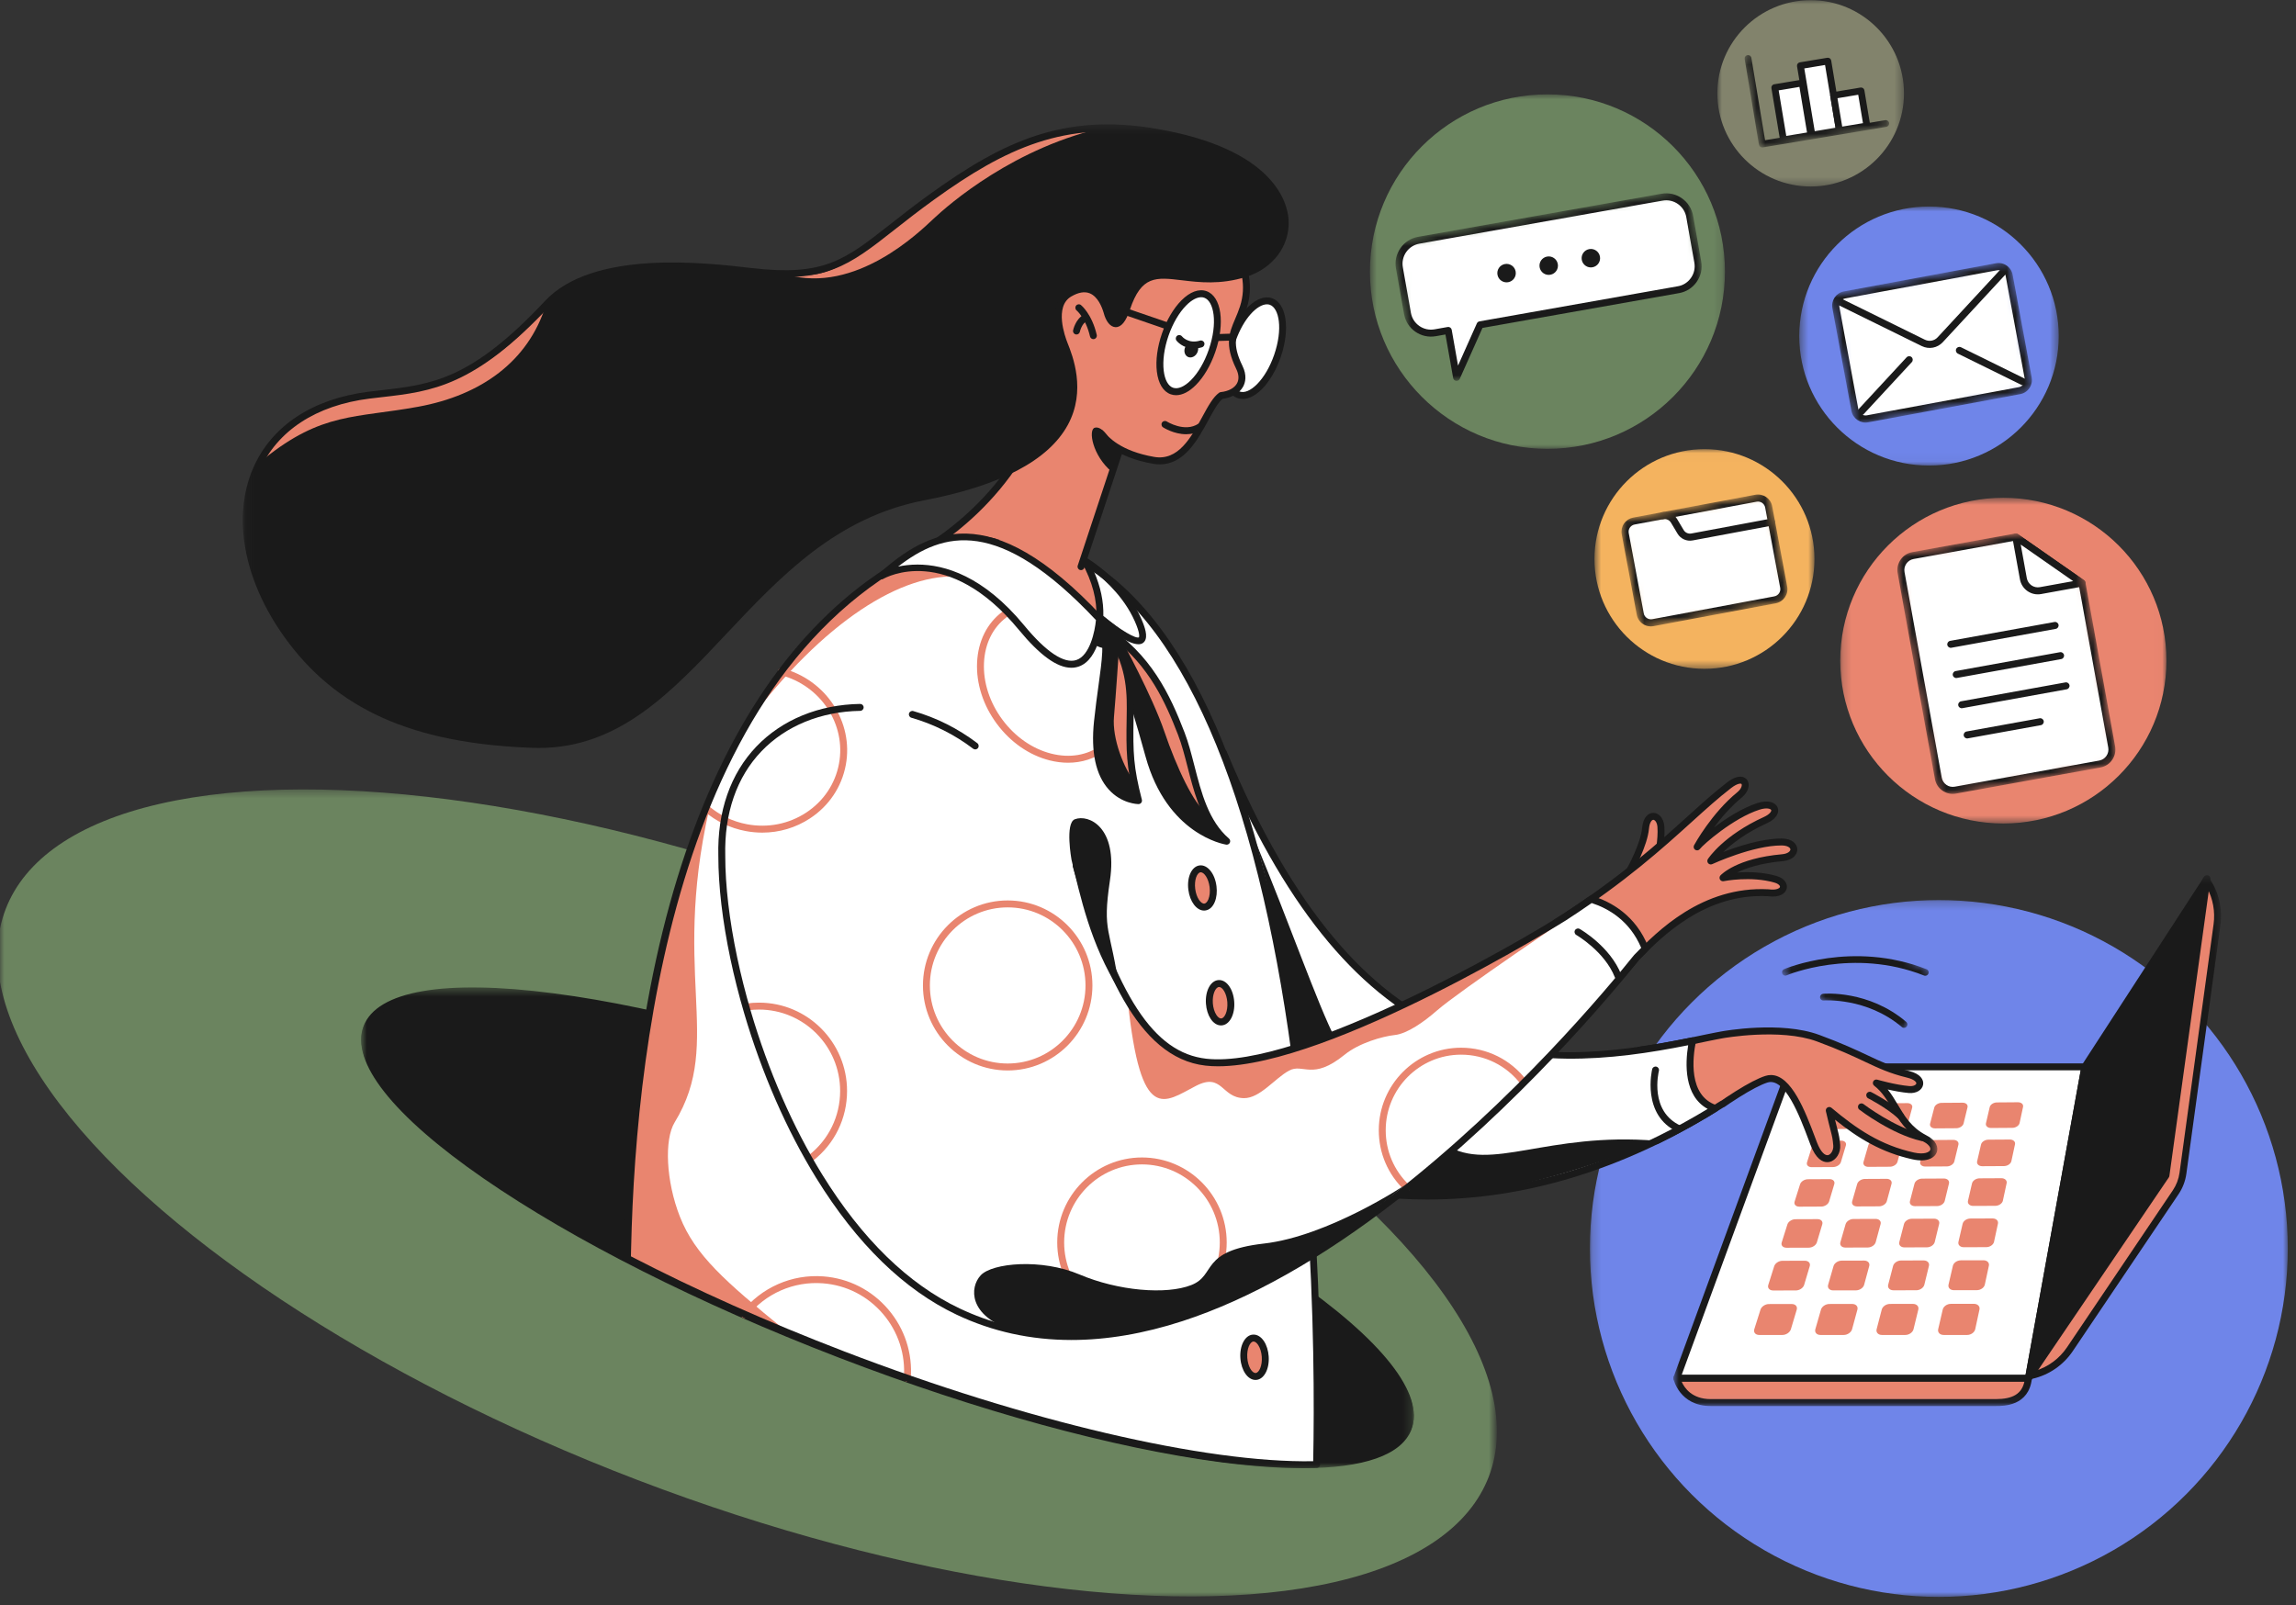 <svg width="266" height="186" viewBox="0 0 266 186" fill="none" xmlns="http://www.w3.org/2000/svg">
<rect x="0" y="0" width="266" height="186" fill="#333333" stroke="none"/>
<mask id="mask0" mask-type="alpha" maskUnits="userSpaceOnUse" x="184" y="104" width="82" height="82">
<rect x="184.198" y="104.227" width="80.85" height="80.85" fill="white"/>
</mask>
<g mask="url(#mask0)">
<ellipse cx="224.624" cy="144.675" rx="40.425" ry="40.375" fill="#6F85E9"/>
</g>
<mask id="mask1" mask-type="alpha" maskUnits="userSpaceOnUse" x="0" y="91" width="174" height="95">
<rect y="91.396" width="173.125" height="93.681" fill="white"/>
</mask>
<g mask="url(#mask1)">
<ellipse cx="86.566" cy="138.239" rx="35.607" ry="91.991" transform="rotate(-69.066 86.566 138.239)" fill="#6B845F"/>
</g>
<mask id="mask2" mask-type="alpha" maskUnits="userSpaceOnUse" x="193" y="101" width="65" height="62">
<rect x="193.865" y="101.415" width="63.45" height="61.517" fill="white"/>
</mask>
<g mask="url(#mask2)">
<path d="M252.067 138.149L239.812 156.336C238.776 157.874 237.199 158.96 235.397 159.378L235.145 159.436L255.593 101.947C256.65 103.464 257.099 105.325 256.847 107.159L252.9 135.963C252.794 136.746 252.508 137.494 252.067 138.149Z" fill="#E9856F"/>
<path fill-rule="evenodd" clip-rule="evenodd" d="M234.846 159.703C234.922 159.79 235.032 159.838 235.144 159.838C235.175 159.838 235.205 159.835 235.234 159.828L235.487 159.769C237.394 159.327 239.047 158.188 240.143 156.561L252.398 138.374C252.872 137.672 253.182 136.857 253.297 136.018L257.243 107.214C257.51 105.274 257.04 103.321 255.921 101.717C255.835 101.594 255.691 101.529 255.54 101.549C255.392 101.569 255.267 101.671 255.217 101.812L234.768 159.301C234.719 159.439 234.748 159.594 234.846 159.703ZM235.774 158.861L255.69 102.868C256.383 104.158 256.652 105.635 256.452 107.105L252.505 135.908C252.406 136.627 252.141 137.324 251.736 137.924L239.481 156.111C238.589 157.435 237.285 158.399 235.774 158.861Z" fill="#1A1A1A"/>
<path d="M198.191 162.53H231.201C233.081 162.53 234.752 162.006 235.005 159.699C232.768 159.699 194.265 159.699 194.265 159.699C194.265 159.699 194.848 162.53 198.191 162.53Z" fill="#E9856F"/>
<path fill-rule="evenodd" clip-rule="evenodd" d="M198.191 162.931H231.201C232.154 162.931 235.054 162.931 235.403 159.743C235.415 159.629 235.379 159.516 235.303 159.431C235.227 159.345 235.119 159.297 235.005 159.297H194.265C194.145 159.297 194.03 159.351 193.955 159.445C193.879 159.539 193.849 159.662 193.873 159.78C193.88 159.812 194.565 162.931 198.191 162.931ZM198.191 162.128C196.017 162.128 195.143 160.831 194.822 160.1H234.536C234.224 161.516 233.201 162.128 231.201 162.128H198.191Z" fill="#1A1A1A"/>
<path d="M194.265 159.699H235.005L241.534 123.627H207.48L194.265 159.699Z" fill="white"/>
<path fill-rule="evenodd" clip-rule="evenodd" d="M194.265 160.1H235.006C235.199 160.1 235.364 159.961 235.399 159.77L241.928 123.699C241.949 123.582 241.917 123.461 241.841 123.37C241.765 123.278 241.653 123.226 241.534 123.226H207.48C207.313 123.226 207.163 123.33 207.105 123.489L193.89 159.56C193.845 159.683 193.863 159.821 193.937 159.929C194.012 160.036 194.135 160.1 194.265 160.1ZM234.672 159.297H194.838L207.759 124.029H241.055L234.672 159.297Z" fill="#1A1A1A"/>
<path d="M250.936 136.21L235.005 159.698L241.534 123.627L255.689 101.816L250.936 136.21Z" fill="#1A1A1A"/>
<path fill-rule="evenodd" clip-rule="evenodd" d="M234.854 160.07C234.903 160.09 234.955 160.1 235.005 160.1C235.135 160.1 235.26 160.037 235.336 159.924L251.267 136.436C251.301 136.384 251.324 136.326 251.332 136.265L256.085 101.871C256.111 101.685 256.004 101.506 255.829 101.44C255.654 101.374 255.456 101.439 255.354 101.597L241.199 123.408C241.17 123.452 241.15 123.502 241.141 123.555L234.612 159.627C234.578 159.813 234.679 159.998 234.854 160.07ZM235.736 157.908L241.913 123.778L255.046 103.541L250.553 136.062L235.736 157.908Z" fill="#1A1A1A"/>
<path fill-rule="evenodd" clip-rule="evenodd" d="M230.515 128.294L230.08 130.166C230.01 130.47 230.274 130.714 230.67 130.711L233.139 130.694C233.535 130.691 233.91 130.442 233.976 130.138L234.379 128.264C234.443 127.966 234.177 127.727 233.785 127.73L231.348 127.749C230.956 127.753 230.584 127.996 230.515 128.294ZM229.509 132.629L229.058 134.573C228.985 134.888 229.253 135.142 229.656 135.14L232.171 135.126C232.575 135.124 232.959 134.866 233.027 134.55L233.445 132.604C233.512 132.294 233.242 132.046 232.843 132.049L230.361 132.065C229.962 132.067 229.581 132.319 229.509 132.629ZM228.465 137.131L227.996 139.151C227.92 139.479 228.192 139.744 228.603 139.742L231.167 139.731C231.579 139.729 231.971 139.461 232.041 139.133L232.476 137.11C232.545 136.788 232.271 136.53 231.865 136.532L229.335 136.545C228.929 136.548 228.539 136.81 228.465 137.131ZM227.379 141.811L226.892 143.912C226.813 144.253 227.089 144.529 227.508 144.528L230.122 144.52C230.543 144.519 230.943 144.241 231.016 143.899L231.469 141.796C231.541 141.461 231.263 141.192 230.848 141.193L228.269 141.203C227.855 141.205 227.457 141.476 227.379 141.811ZM226.25 146.679L225.743 148.866C225.66 149.221 225.94 149.509 226.368 149.508L229.034 149.504C229.463 149.503 229.873 149.214 229.949 148.859L230.42 146.669C230.495 146.321 230.213 146.04 229.79 146.041L227.16 146.048C226.738 146.049 226.331 146.331 226.25 146.679ZM228.689 151.088L226.006 151.091C225.575 151.092 225.158 151.385 225.074 151.747L224.546 154.025C224.46 154.395 224.744 154.696 225.181 154.696H227.902C228.339 154.696 228.759 154.395 228.838 154.024L229.329 151.744C229.407 151.381 229.12 151.088 228.689 151.088ZM217.415 154.027L218.007 151.753C218.101 151.392 218.524 151.099 218.953 151.099L221.625 151.096C222.055 151.096 222.332 151.388 222.244 151.75L221.69 154.026C221.601 154.396 221.174 154.696 220.739 154.696H218.029C217.594 154.696 217.319 154.396 217.415 154.027ZM210.967 151.759L210.314 154.028C210.208 154.396 210.472 154.696 210.906 154.696H213.604C214.038 154.696 214.471 154.396 214.571 154.027L215.187 151.756C215.285 151.394 215.017 151.103 214.589 151.103L211.928 151.106C211.501 151.107 211.071 151.398 210.967 151.759ZM203.242 154.029L203.957 151.765C204.07 151.405 204.507 151.114 204.933 151.113L207.583 151.11C208.009 151.11 208.267 151.401 208.159 151.761L207.482 154.028C207.371 154.397 206.931 154.696 206.499 154.696H203.812C203.381 154.696 203.126 154.397 203.242 154.029ZM218.754 148.878L219.322 146.695C219.412 146.348 219.826 146.066 220.246 146.066L222.865 146.059C223.286 146.058 223.559 146.338 223.475 146.686L222.944 148.871C222.858 149.226 222.441 149.514 222.014 149.515L219.359 149.519C218.932 149.519 218.662 149.232 218.754 148.878ZM212.421 146.711L211.794 148.89C211.692 149.243 211.953 149.53 212.378 149.53L215.023 149.526C215.448 149.525 215.871 149.236 215.967 148.883L216.558 146.702C216.652 146.355 216.388 146.076 215.969 146.076L213.36 146.083C212.941 146.084 212.521 146.365 212.421 146.711ZM204.861 148.901L205.548 146.727C205.657 146.381 206.083 146.101 206.5 146.1L209.099 146.093C209.517 146.093 209.772 146.372 209.668 146.718L209.017 148.894C208.912 149.248 208.482 149.535 208.059 149.536L205.425 149.54C205.002 149.54 204.75 149.254 204.861 148.901ZM220.04 143.933L220.585 141.836C220.672 141.503 221.076 141.232 221.489 141.23L224.058 141.22C224.471 141.218 224.74 141.487 224.659 141.821L224.148 143.921C224.065 144.261 223.659 144.539 223.24 144.54L220.636 144.548C220.218 144.549 219.952 144.274 220.04 143.933ZM213.818 141.861L213.215 143.955C213.117 144.294 213.375 144.569 213.791 144.568L216.384 144.561C216.802 144.559 217.214 144.282 217.307 143.942L217.875 141.846C217.965 141.513 217.705 141.245 217.293 141.246L214.735 141.256C214.324 141.258 213.913 141.528 213.818 141.861ZM206.417 143.976L207.076 141.886C207.181 141.554 207.598 141.284 208.007 141.282L210.556 141.272C210.966 141.27 211.217 141.538 211.118 141.871L210.492 143.963C210.391 144.302 209.971 144.579 209.556 144.58L206.973 144.588C206.558 144.589 206.309 144.315 206.417 143.976ZM221.275 139.182L221.8 137.165C221.883 136.844 222.278 136.583 222.683 136.58L225.203 136.567C225.609 136.565 225.874 136.823 225.796 137.144L225.305 139.163C225.225 139.491 224.828 139.759 224.417 139.76L221.863 139.771C221.453 139.773 221.19 139.509 221.275 139.182ZM215.16 137.199L214.581 139.212C214.487 139.539 214.741 139.802 215.149 139.801L217.693 139.79C218.102 139.788 218.506 139.521 218.594 139.194L219.141 137.179C219.228 136.858 218.971 136.601 218.567 136.603L216.057 136.616C215.654 136.617 215.253 136.878 215.16 137.199ZM207.912 139.241L208.546 137.232C208.647 136.912 209.054 136.652 209.455 136.65L211.956 136.637C212.359 136.634 212.607 136.892 212.511 137.212L211.91 139.223C211.812 139.55 211.403 139.817 210.995 139.818L208.461 139.829C208.055 139.831 207.809 139.567 207.912 139.241ZM222.464 134.611L222.968 132.671C223.049 132.362 223.435 132.11 223.832 132.107L226.305 132.091C226.703 132.089 226.965 132.337 226.889 132.646L226.417 134.588C226.341 134.904 225.952 135.161 225.549 135.164L223.044 135.178C222.641 135.18 222.382 134.926 222.464 134.611ZM216.452 132.712L215.894 134.649C215.804 134.964 216.055 135.217 216.456 135.215L218.952 135.201C219.353 135.199 219.748 134.941 219.833 134.627L220.359 132.687C220.443 132.378 220.189 132.131 219.793 132.133L217.329 132.149C216.933 132.152 216.541 132.404 216.452 132.712ZM209.35 134.688L209.96 132.754C210.058 132.446 210.456 132.195 210.85 132.192L213.305 132.176C213.7 132.174 213.945 132.421 213.853 132.729L213.274 134.665C213.18 134.979 212.779 135.236 212.379 135.238L209.893 135.252C209.494 135.254 209.251 135.001 209.35 134.688ZM223.607 130.212L224.093 128.343C224.171 128.046 224.549 127.803 224.94 127.799L227.368 127.781C227.758 127.778 228.016 128.016 227.944 128.314L227.489 130.185C227.415 130.488 227.034 130.737 226.639 130.739L224.179 130.756C223.785 130.759 223.529 130.515 223.607 130.212ZM217.696 128.392L217.159 130.258C217.072 130.56 217.32 130.804 217.713 130.801L220.163 130.784C220.557 130.782 220.943 130.534 221.025 130.23L221.532 128.363C221.613 128.066 221.363 127.828 220.973 127.83L218.554 127.849C218.165 127.852 217.781 128.095 217.696 128.392ZM210.734 130.303L211.322 128.441C211.416 128.144 211.805 127.902 212.192 127.899L214.602 127.881C214.99 127.877 215.232 128.115 215.143 128.412L214.586 130.276C214.495 130.579 214.103 130.827 213.711 130.829L211.27 130.846C210.879 130.849 210.638 130.606 210.734 130.303Z" fill="#E9856F"/>
</g>
<mask id="mask3" mask-type="alpha" maskUnits="userSpaceOnUse" x="41" y="114" width="123" height="57">
<rect x="41.831" y="114.421" width="121.979" height="55.717" fill="white"/>
</mask>
<g mask="url(#mask3)">
<ellipse cx="102.823" cy="142.281" rx="15.573" ry="65.003" transform="rotate(-69.066 102.823 142.281)" fill="#1A1A1A"/>
<path fill-rule="evenodd" clip-rule="evenodd" d="M141.494 169.451C145.009 169.908 148.15 170.135 150.889 170.135C158.005 170.135 162.398 168.607 163.523 165.645C165.082 161.544 160.152 155.283 149.64 148.016C139.271 140.848 124.671 133.478 108.528 127.264C92.385 121.05 76.624 116.732 64.148 115.107C51.5 113.459 43.677 114.811 42.118 118.912C40.559 123.014 45.49 129.275 56.001 136.542C66.37 143.71 80.971 151.08 97.114 157.294C113.257 163.508 129.018 167.825 141.494 169.451ZM42.867 119.201C43.859 116.592 48.055 115.232 54.745 115.232C57.452 115.232 60.569 115.455 64.045 115.908C76.46 117.525 92.156 121.826 108.241 128.018C124.326 134.21 138.868 141.549 149.186 148.682C159.214 155.615 164.167 161.693 162.774 165.357C161.381 169.022 153.662 170.222 141.597 168.65C129.181 167.033 113.486 162.732 97.4 156.54C81.315 150.348 66.774 143.009 56.455 135.876C46.427 128.943 41.474 122.866 42.867 119.201Z" fill="#1A1A1A"/>
</g>
<mask id="mask4" mask-type="alpha" maskUnits="userSpaceOnUse" x="28" y="14" width="197" height="157">
<rect x="28.122" y="14.413" width="196.326" height="155.725" fill="white"/>
</mask>
<g mask="url(#mask4)">
<path d="M188.877 100.76C188.877 100.76 190.463 97.932 190.644 95.981C190.825 94.03 192.308 94.303 192.421 95.793C192.534 97.284 192.104 99.304 192.104 99.304" fill="#E9856F"/>
<path d="M188.876 101.163C188.81 101.163 188.742 101.146 188.68 101.111C188.487 101.002 188.419 100.757 188.527 100.563C188.543 100.536 190.073 97.785 190.244 95.944C190.364 94.653 190.991 94.194 191.542 94.194C191.545 94.194 191.547 94.194 191.55 94.194C192.123 94.199 192.743 94.739 192.82 95.763C192.937 97.294 192.514 99.304 192.495 99.389C192.45 99.606 192.236 99.742 192.02 99.698C191.803 99.652 191.665 99.438 191.711 99.221C191.715 99.201 192.128 97.238 192.02 95.825C191.978 95.264 191.71 95.001 191.543 94.999C191.543 94.999 191.542 94.999 191.542 94.999C191.379 94.999 191.112 95.27 191.042 96.019C190.855 98.032 189.292 100.84 189.225 100.958C189.152 101.089 189.016 101.163 188.876 101.163Z" fill="#1A1A1A"/>
<path d="M206.396 97.569C202.944 97.565 198.201 99.769 198.201 99.769C198.201 99.769 199.893 97.147 204.533 95.031C206.371 94.194 205.698 92.805 203.711 93.444C200.616 94.439 197.033 97.575 196.617 98.141C196.617 98.141 198.587 94.512 201.545 92.098C202.754 91.112 202.218 89.537 200.318 90.997C195.797 94.469 191.469 99.662 181.188 106.323C180.946 106.48 180.627 106.681 180.245 106.916L187.282 113.693C188.764 111.985 189.582 110.967 189.598 110.955C192.079 108.428 197.191 103.052 204.873 103.453C206.866 103.735 207.175 102.316 205.691 101.889C202.815 101.061 199.615 101.717 199.615 101.717C199.615 101.717 201.301 99.851 206.501 99.389C208.286 99.23 208.278 97.57 206.396 97.569Z" fill="#E9856F"/>
<path fill-rule="evenodd" clip-rule="evenodd" d="M187.005 113.984C187.08 114.056 187.179 114.096 187.282 114.096C187.288 114.096 187.294 114.095 187.3 114.095C187.41 114.091 187.512 114.041 187.585 113.957C188.738 112.627 189.493 111.712 189.778 111.367C189.835 111.297 189.873 111.251 189.889 111.232L190.03 111.089C192.455 108.617 197.497 103.476 204.817 103.851C206.243 104.053 206.885 103.489 207.001 102.943C207.11 102.429 206.781 101.785 205.802 101.503C204.178 101.035 202.475 101.021 201.256 101.107C202.284 100.6 203.968 100.018 206.537 99.79C207.733 99.684 208.25 98.993 208.224 98.395C208.197 97.785 207.622 97.168 206.397 97.167H206.388C204.119 97.167 201.362 98.069 199.65 98.729C200.606 97.807 202.226 96.526 204.699 95.398C205.923 94.841 206.138 94.073 205.951 93.585C205.732 93.017 204.917 92.634 203.589 93.062C201.878 93.611 199.996 94.811 198.564 95.895C199.391 94.778 200.501 93.469 201.798 92.411C202.554 91.794 202.813 90.889 202.389 90.349C202.222 90.138 201.563 89.534 200.075 90.678C198.588 91.82 197.145 93.125 195.475 94.636L195.474 94.636C192.087 97.701 187.872 101.515 180.97 105.986C180.73 106.141 180.415 106.34 180.035 106.574C179.929 106.639 179.86 106.75 179.847 106.874C179.834 106.997 179.878 107.121 179.968 107.207L187.005 113.984ZM187.255 113.111L180.896 106.985C181.09 106.863 181.261 106.754 181.405 106.661C188.36 102.155 192.602 98.317 196.011 95.233C197.668 93.733 199.1 92.439 200.561 91.316C201.307 90.743 201.7 90.772 201.759 90.847C201.85 90.962 201.767 91.398 201.292 91.786C198.307 94.221 196.346 97.797 196.264 97.948C196.163 98.134 196.223 98.366 196.401 98.48C196.579 98.594 196.813 98.55 196.939 98.38C197.306 97.882 200.808 94.799 203.833 93.827C204.683 93.554 205.144 93.723 205.202 93.874C205.249 93.996 205.052 94.353 204.367 94.665C199.674 96.805 197.936 99.439 197.864 99.55C197.767 99.701 197.781 99.897 197.898 100.032C198.015 100.168 198.208 100.209 198.369 100.134L198.37 100.133C198.46 100.092 203.079 97.971 206.387 97.971H206.395C207.05 97.972 207.413 98.208 207.423 98.43C207.431 98.626 207.14 98.928 206.466 98.989C201.171 99.459 199.391 101.367 199.318 101.447C199.201 101.576 199.181 101.766 199.266 101.917C199.352 102.068 199.526 102.147 199.695 102.112L199.697 102.111C199.795 102.092 202.861 101.492 205.581 102.276C206.058 102.413 206.242 102.655 206.216 102.776C206.186 102.916 205.821 103.181 204.893 103.051C197.185 102.648 191.964 107.969 189.458 110.525L189.327 110.658C189.303 110.681 189.271 110.72 189.171 110.84L189.16 110.854C188.901 111.168 188.248 111.961 187.255 113.111Z" fill="#1A1A1A"/>
<path d="M222.958 131.9C219.794 130.252 219.648 127.241 217.377 125.496C217.377 125.496 219.481 126.111 221.168 126.257C222.556 126.377 223.128 124.994 221.052 124.489C217.395 123.6 216.373 122.417 210.629 120.302C206.224 118.678 199.496 119.919 199.496 119.919C199.496 119.919 198.381 120.125 197.757 120.26C195.139 120.825 192.568 121.319 190.041 121.677L191.917 132.194C194.433 130.973 196.977 129.557 199.545 127.928L199.545 127.953C199.545 127.953 199.807 127.768 200.218 127.493C200.546 127.28 200.874 127.074 201.204 126.855C201.215 126.847 201.226 126.839 201.237 126.831C202.306 126.159 203.661 125.377 204.632 125.065C207.184 124.246 208.975 129.504 210.121 132.509C211.268 135.513 212.908 134.038 212.792 132.717C212.677 131.396 212.635 131.724 211.927 128.681C214.79 131.091 217.627 133.055 221.647 133.95C224.154 134.507 224.874 132.836 222.958 131.9Z" fill="#E9856F"/>
<path fill-rule="evenodd" clip-rule="evenodd" d="M209.747 132.651C210.385 134.325 211.161 134.671 211.692 134.671C211.796 134.671 211.891 134.657 211.973 134.638C212.723 134.464 213.27 133.586 213.191 132.681C213.115 131.807 213.065 131.611 212.858 130.802L212.856 130.794L212.847 130.762C212.781 130.502 212.698 130.179 212.593 129.749C215.314 131.934 217.979 133.544 221.559 134.341C223.297 134.728 224.169 134.135 224.387 133.509C224.573 132.974 224.357 132.138 223.138 131.54C221.436 130.652 220.643 129.318 219.877 128.028L219.874 128.022C219.518 127.423 219.155 126.813 218.702 126.249C219.427 126.414 220.322 126.587 221.133 126.657C221.999 126.734 222.698 126.321 222.802 125.681C222.891 125.132 222.503 124.427 221.146 124.097C219.198 123.624 218.031 123.074 216.416 122.313L216.406 122.308C215.067 121.678 213.401 120.893 210.767 119.923C206.309 118.281 199.702 119.472 199.423 119.523C199.377 119.532 198.295 119.731 197.672 119.866C194.7 120.507 192.257 120.956 189.984 121.278C189.876 121.293 189.779 121.352 189.715 121.44C189.651 121.529 189.626 121.639 189.645 121.747L191.522 132.265C191.543 132.389 191.622 132.495 191.734 132.552C191.846 132.609 191.978 132.611 192.091 132.556C194.614 131.331 197.153 129.914 199.64 128.343C199.688 128.331 199.733 128.31 199.775 128.281C199.775 128.281 199.777 128.28 199.779 128.278C199.816 128.253 200.065 128.078 200.434 127.83L200.762 127.619C200.983 127.478 201.204 127.337 201.45 127.171C202.858 126.285 204.001 125.689 204.753 125.447C206.782 124.796 208.496 129.339 209.521 132.055L209.522 132.058L209.747 132.651ZM210.271 131.771C209.171 128.856 207.556 124.574 205.169 124.574C204.955 124.574 204.735 124.608 204.509 124.681C203.683 124.947 202.51 125.555 201.024 126.49C201.022 126.492 200.985 126.517 200.981 126.519C200.764 126.664 200.548 126.803 200.331 126.942L199.995 127.158C199.743 127.327 199.546 127.462 199.43 127.543C199.396 127.553 199.362 127.568 199.331 127.588C196.988 129.074 194.597 130.422 192.218 131.599L190.509 122.015C192.685 121.695 195.028 121.26 197.841 120.653C198.461 120.519 199.567 120.315 199.568 120.315C199.635 120.303 206.237 119.112 210.491 120.679C213.098 121.639 214.748 122.416 216.074 123.041L216.076 123.042C217.672 123.793 218.932 124.387 220.958 124.88C221.773 125.078 222.038 125.397 222.012 125.552C221.987 125.707 221.691 125.899 221.203 125.856C219.581 125.716 217.525 125.12 217.49 125.11L217.489 125.11C217.305 125.056 217.107 125.142 217.02 125.314C216.933 125.487 216.98 125.698 217.134 125.816C218.047 126.518 218.602 127.452 219.189 128.44C220.013 129.828 220.866 131.264 222.773 132.257C222.776 132.259 222.779 132.26 222.782 132.261C223.481 132.603 223.711 133.01 223.63 133.245C223.538 133.508 222.943 133.824 221.733 133.556C217.908 132.705 215.149 130.868 212.184 128.372C212.052 128.261 211.863 128.247 211.717 128.337C211.57 128.428 211.497 128.603 211.536 128.771C211.793 129.875 211.962 130.537 212.08 130.995C212.285 131.796 212.322 131.941 212.393 132.752C212.435 133.238 212.144 133.774 211.793 133.855C211.468 133.931 210.959 133.577 210.495 132.364L210.272 131.773L210.271 131.771Z" fill="#1A1A1A"/>
<path d="M196.083 120.61C175.967 124.726 156.98 123.854 141.733 87.201L114.525 111.404C123.095 125.51 157.804 153.696 198.705 128.443C195.145 127.22 195.687 122.554 196.083 120.61Z" fill="white"/>
<path fill-rule="evenodd" clip-rule="evenodd" d="M151.77 137.361C156.302 138.454 160.832 139 165.354 139C176.661 139 187.904 135.584 198.916 128.786C199.047 128.705 199.121 128.553 199.104 128.399C199.087 128.244 198.982 128.113 198.835 128.063C195.577 126.944 196.1 122.535 196.476 120.691C196.503 120.559 196.462 120.422 196.367 120.326C196.272 120.231 196.136 120.19 196.003 120.216C177.303 124.042 157.739 124.633 142.103 87.046C142.053 86.927 141.949 86.839 141.823 86.81C141.695 86.78 141.564 86.815 141.467 86.9L114.26 111.104C114.114 111.233 114.082 111.448 114.183 111.614C118.29 118.374 131.431 132.455 151.77 137.361ZM151.957 136.578C132.158 131.803 119.281 118.246 115.044 111.481L141.58 87.874C148.575 104.495 156.865 114.861 166.913 119.558C176.447 124.015 186.716 122.897 195.582 121.122C195.238 123.233 195.075 126.99 197.84 128.501C182.82 137.582 167.387 140.3 151.957 136.578Z" fill="#1A1A1A"/>
<path d="M97.644 156.969C119.894 165.509 140.433 170.048 152.533 169.718C153.472 125.146 145.562 55.66 109.82 62.571C72.616 77.606 72.921 138.767 72.689 145.826C80.094 149.671 88.539 153.474 97.644 156.969Z" fill="white"/>
<path d="M82.612 91.856C77.392 112.653 83.994 120.51 78.16 130.062C76.941 132.059 77.156 136.892 78.774 141C80.514 145.416 83.994 148.497 90.953 154.146C79.9 149.319 72.688 145.827 72.688 145.827C72.688 145.827 72.633 113.578 82.612 91.856Z" fill="#E9856F"/>
<path d="M111.32 66.846C104.565 66.23 95.354 72.084 86.655 83.69C87.668 81.656 88.991 79.611 90.462 77.671C95.083 71.575 101.16 66.517 103.644 66.127C106.919 65.614 111.32 66.846 111.32 66.846Z" fill="#E9856F"/>
<path d="M88.317 96.484C87.676 96.484 87.03 96.424 86.385 96.302C84.603 95.966 82.945 95.171 81.59 94.001C81.422 93.857 81.403 93.602 81.547 93.434C81.692 93.266 81.945 93.247 82.113 93.392C83.36 94.469 84.889 95.202 86.533 95.512C88.951 95.968 91.391 95.487 93.407 94.159C95.418 92.835 96.765 90.825 97.2 88.501C98.053 83.943 95.08 79.43 90.431 78.225C90.216 78.169 90.088 77.95 90.143 77.735C90.198 77.52 90.417 77.391 90.631 77.446C95.687 78.756 98.919 83.677 97.988 88.649C97.512 91.191 96.042 93.387 93.846 94.832C92.195 95.919 90.282 96.484 88.317 96.484Z" fill="#E9856F"/>
<path d="M107.636 63.457C112.52 60.553 116.613 62.524 127.382 71.708C127.549 68.909 127.13 66.471 125.338 64.773C123.545 63.074 115.865 57.681 107.636 63.457Z" fill="#E9856F"/>
<path d="M105.116 160.12C105.106 160.12 105.095 160.12 105.085 160.119C104.864 160.102 104.699 159.909 104.716 159.687C104.924 156.964 104.064 154.323 102.292 152.25C100.521 150.177 98.051 148.919 95.338 148.71C91.942 148.448 88.66 149.896 86.55 152.582C86.413 152.756 86.161 152.786 85.987 152.648C85.813 152.511 85.783 152.258 85.92 152.084C88.196 149.187 91.744 147.627 95.399 147.909C98.326 148.134 100.99 149.49 102.901 151.726C104.812 153.963 105.74 156.812 105.515 159.749C105.499 159.96 105.324 160.12 105.116 160.12Z" fill="#E9856F"/>
<path d="M145.401 97.401C149.392 106.953 152.617 116.35 154.766 120.51C158.016 126.801 162.288 129.445 167.508 132.68C172.727 135.916 179.175 131.14 191.917 132.194C177.026 138.072 165.819 140.383 151.235 137.148C150.928 129.907 148.011 104.488 145.401 97.401Z" fill="#1A1A1A"/>
<path fill-rule="evenodd" clip-rule="evenodd" d="M97.501 157.345C118.22 165.297 138.629 170.137 151.284 170.137C151.712 170.137 152.133 170.132 152.543 170.121C152.758 170.115 152.929 169.941 152.933 169.727C153.196 157.26 153.038 125.399 145.911 98.866C142.523 86.255 138.028 76.701 132.551 70.47C126.219 63.265 118.547 60.474 109.744 62.176C109.719 62.181 109.694 62.188 109.67 62.197C86.56 71.536 73.295 100.802 72.318 144.602C72.306 145.102 72.297 145.508 72.288 145.813C72.282 145.968 72.367 146.112 72.504 146.183C80.182 150.17 88.592 153.925 97.501 157.345ZM152.139 169.325C139.668 169.55 118.899 164.696 97.787 156.593C88.993 153.218 80.688 149.515 73.096 145.585C73.102 145.365 73.108 145.108 73.114 144.815L73.119 144.62C73.681 119.46 79.209 75.405 109.933 62.959C118.42 61.329 125.827 64.036 131.95 71.002C137.344 77.139 141.781 86.585 145.136 99.076C152.165 125.24 152.39 156.633 152.139 169.325Z" fill="#1A1A1A"/>
<path d="M83.623 99.185C83.613 109.378 87.888 124.256 95.112 136C98.599 141.667 102.772 146.606 107.482 149.935C138.502 171.861 184.497 117.48 189.597 110.956C189.896 110.651 190.235 110.304 190.61 109.932C189.208 106.357 186.436 104.844 184.338 104.201C183.352 104.892 182.307 105.598 181.187 106.324C177.019 109.024 150.902 124.344 139.706 123.084C132.682 122.293 129.026 112.899 125.137 99.249" fill="white"/>
<path fill-rule="evenodd" clip-rule="evenodd" d="M122.484 143.978C122.484 149.41 126.888 153.829 132.301 153.829C137.714 153.829 142.117 149.41 142.117 143.978C142.117 138.546 137.714 134.127 132.301 134.127C126.888 134.127 122.484 138.546 122.484 143.978ZM123.286 143.978C123.286 138.99 127.33 134.931 132.301 134.931C137.272 134.931 141.316 138.99 141.316 143.978C141.316 148.966 137.271 153.024 132.301 153.024C127.33 153.024 123.286 148.966 123.286 143.978Z" fill="#E9856F"/>
<path fill-rule="evenodd" clip-rule="evenodd" d="M121.592 88.11C122.32 88.294 123.041 88.386 123.74 88.386C125.331 88.386 126.815 87.913 128.049 86.993C129.827 85.668 130.867 83.579 130.979 81.111C131.09 78.674 130.279 76.154 128.696 74.015C127.113 71.876 124.942 70.37 122.585 69.772C120.197 69.167 117.905 69.564 116.128 70.889C114.35 72.214 113.31 74.303 113.198 76.771C113.087 79.208 113.898 81.728 115.481 83.867C117.064 86.005 119.235 87.512 121.592 88.11ZM116.606 71.535C117.699 70.72 119.018 70.302 120.44 70.302C121.073 70.302 121.727 70.385 122.389 70.552C124.568 71.105 126.579 72.504 128.052 74.495C129.526 76.485 130.281 78.822 130.179 81.075C130.078 83.296 129.152 85.169 127.572 86.347C125.991 87.525 123.937 87.874 121.788 87.329C119.609 86.777 117.599 85.377 116.125 83.387C114.652 81.397 113.896 79.06 113.999 76.807C114.099 74.586 115.025 72.713 116.606 71.535Z" fill="#E9856F"/>
<path d="M222.669 132.224C222.639 132.224 222.61 132.221 222.58 132.214C219.18 131.442 215.562 128.699 215.41 128.582C215.234 128.448 215.2 128.196 215.334 128.019C215.468 127.842 215.719 127.807 215.895 127.942C215.931 127.97 219.528 130.696 222.756 131.43C222.972 131.479 223.108 131.694 223.059 131.911C223.017 132.097 222.852 132.224 222.669 132.224Z" fill="#1A1A1A"/>
<path d="M216.614 126.915C216.614 126.915 218.737 127.991 220.16 129.284L216.614 126.915Z" fill="#FECE2F"/>
<path d="M220.16 129.686C220.065 129.686 219.968 129.652 219.891 129.582C218.526 128.342 216.454 127.284 216.433 127.274C216.236 127.173 216.157 126.931 216.256 126.733C216.356 126.535 216.598 126.455 216.795 126.555C216.884 126.601 218.983 127.671 220.429 128.986C220.594 129.135 220.606 129.389 220.457 129.554C220.378 129.641 220.27 129.686 220.16 129.686Z" fill="#1A1A1A"/>
<path d="M162.979 138.013C162.879 138.013 162.78 137.977 162.702 137.903C160.791 136.079 159.738 133.618 159.738 130.972C159.738 125.699 164.013 121.409 169.267 121.409C172.261 121.409 175.021 122.78 176.842 125.169C176.976 125.345 176.942 125.598 176.766 125.733C176.59 125.867 176.339 125.834 176.205 125.657C174.537 123.469 172.009 122.214 169.267 122.214C164.454 122.214 160.54 126.143 160.54 130.972C160.54 133.395 161.504 135.649 163.254 137.32C163.414 137.473 163.421 137.727 163.268 137.889C163.19 137.971 163.084 138.013 162.979 138.013Z" fill="#E9856F"/>
<path d="M130.663 116.042C132.176 130.392 134.864 127.734 138.563 125.829C141.626 124.252 141.489 127.222 144.117 127.253C145.97 127.275 147.684 124.964 149.338 124.065C150.993 123.167 152.014 125.279 155.782 122.219C157.46 120.856 160.176 120.088 161.6 119.937C163.026 119.785 164.973 118.416 166.461 117.11C169.005 114.878 182.457 105.807 182.457 105.807C182.457 105.807 163.354 116.923 154.592 119.712C149.457 121.347 137.111 127.751 130.663 116.042Z" fill="#E9856F"/>
<path d="M93.952 134.584C93.832 134.584 93.714 134.531 93.635 134.429C93.499 134.254 93.531 134.001 93.705 133.865C96.011 132.063 97.333 129.349 97.333 126.42C97.333 121.22 93.117 116.989 87.936 116.989C87.508 116.989 87.077 117.018 86.656 117.076C86.437 117.106 86.234 116.951 86.205 116.731C86.175 116.511 86.329 116.308 86.548 116.279C87.005 116.216 87.472 116.185 87.936 116.185C93.559 116.185 98.135 120.776 98.135 126.42C98.135 129.599 96.7 132.544 94.198 134.499C94.124 134.557 94.038 134.584 93.952 134.584Z" fill="#E9856F"/>
<path fill-rule="evenodd" clip-rule="evenodd" d="M127.159 71.856C128.22 72.764 130.585 74.655 131.892 74.655C132.094 74.655 132.271 74.61 132.413 74.508C133.046 74.06 132.73 72.996 132.439 72.234C130.612 67.469 126.094 64.764 125.903 64.651C125.747 64.559 125.55 64.583 125.421 64.709C125.291 64.834 125.261 65.031 125.347 65.19C126.559 67.431 127.106 69.506 127.019 71.532C127.013 71.656 127.065 71.775 127.159 71.856ZM131.95 73.852C131.63 74.057 129.813 73.044 127.826 71.368C127.867 69.694 127.51 67.997 126.741 66.22C128.194 67.348 130.542 69.526 131.69 72.523C132.104 73.603 131.955 73.844 131.95 73.852C131.95 73.852 131.95 73.852 131.95 73.852Z" fill="#1A1A1A"/>
<path d="M127.141 73.07L127.185 74.458C127.185 74.458 128.156 74.991 128.818 74.623L129.795 73.455L127.729 71.858L127.141 73.07Z" fill="#1A1A1A"/>
<path fill-rule="evenodd" clip-rule="evenodd" d="M126.993 74.811C127.078 74.857 127.646 75.156 128.267 75.156C128.516 75.156 128.774 75.108 129.012 74.975C129.055 74.951 129.094 74.92 129.125 74.882L130.102 73.713C130.172 73.63 130.205 73.521 130.193 73.412C130.181 73.303 130.126 73.203 130.04 73.136L127.974 71.539C127.878 71.466 127.753 71.439 127.637 71.466C127.52 71.494 127.421 71.573 127.368 71.682L126.781 72.894C126.752 72.952 126.738 73.017 126.741 73.082L126.785 74.47C126.789 74.613 126.868 74.742 126.993 74.811ZM128.566 74.299C128.273 74.419 127.849 74.304 127.578 74.196L127.545 73.156L127.874 72.478L129.219 73.517L128.566 74.299Z" fill="#1A1A1A"/>
<path d="M142.12 97.478C142.12 97.478 135.549 96.433 133.108 87.581C130.948 79.746 129.391 75.228 127.789 72.709C133.222 76.134 135.372 81.166 136.859 85.019C138.346 88.874 138.612 94.45 142.12 97.478Z" fill="#1A1A1A"/>
<path d="M131.902 92.775C131.902 92.775 126.188 92.76 127.145 83.626C127.736 77.986 128.586 75.252 127.792 72.372C131.09 76.629 130.982 80.206 130.927 83.269C130.852 87.402 130.929 88.987 131.902 92.775Z" fill="#1A1A1A"/>
<path d="M194.554 131.216C194.499 131.216 194.443 131.205 194.39 131.181C190.122 129.252 191.399 123.948 191.412 123.894C191.466 123.679 191.681 123.548 191.898 123.603C192.113 123.657 192.243 123.875 192.19 124.09C192.142 124.282 191.066 128.796 194.719 130.447C194.921 130.538 195.011 130.776 194.92 130.979C194.853 131.128 194.707 131.216 194.554 131.216Z" fill="#1A1A1A"/>
<path d="M187.46 113.504C187.3 113.504 187.149 113.407 187.087 113.249C185.912 110.257 182.65 108.361 182.617 108.342C182.425 108.232 182.358 107.986 182.468 107.794C182.578 107.601 182.822 107.534 183.015 107.644C183.158 107.726 186.556 109.701 187.833 112.954C187.914 113.161 187.813 113.394 187.607 113.476C187.559 113.495 187.509 113.504 187.46 113.504Z" fill="#1A1A1A"/>
<ellipse cx="139.299" cy="102.896" rx="1.242" ry="2.23" transform="rotate(-7.193 139.299 102.896)" fill="#E9856F"/>
<path fill-rule="evenodd" clip-rule="evenodd" d="M137.674 103.103C137.849 104.494 138.634 105.517 139.496 105.517C139.541 105.517 139.587 105.514 139.633 105.508C140.112 105.447 140.507 105.09 140.744 104.501C140.949 103.991 141.017 103.348 140.934 102.69C140.75 101.226 139.895 100.172 138.976 100.285C138.062 100.401 137.49 101.639 137.674 103.103ZM139.076 101.083C139.089 101.082 139.102 101.081 139.115 101.081C139.505 101.081 140.012 101.787 140.138 102.791C140.203 103.307 140.153 103.821 140 104.2C139.878 104.502 139.707 104.688 139.532 104.71C139.138 104.756 138.6 104.041 138.469 103.002C138.339 101.965 138.682 101.133 139.076 101.083Z" fill="#1A1A1A"/>
<ellipse cx="141.343" cy="116.195" rx="1.242" ry="2.23" transform="rotate(-4.175 141.343 116.195)" fill="#E9856F"/>
<path fill-rule="evenodd" clip-rule="evenodd" d="M140.255 118.055C140.582 118.554 141.008 118.825 141.459 118.825C141.486 118.825 141.514 118.824 141.541 118.822C142.46 118.755 143.096 117.549 142.989 116.077C142.882 114.605 142.089 113.498 141.159 113.571C140.241 113.639 139.605 114.844 139.713 116.317C139.761 116.978 139.953 117.595 140.255 118.055ZM141.22 114.374C141.227 114.373 141.234 114.373 141.241 114.373C141.633 114.373 142.115 115.112 142.19 116.135C142.265 117.179 141.879 117.99 141.483 118.019C141.313 118.036 141.102 117.884 140.924 117.612C140.7 117.27 140.55 116.777 140.512 116.258C140.437 115.215 140.823 114.403 141.218 114.374C141.219 114.374 141.219 114.374 141.22 114.374Z" fill="#1A1A1A"/>
<ellipse cx="145.334" cy="157.276" rx="1.242" ry="2.23" transform="rotate(-4.175 145.334 157.276)" fill="#E9856F"/>
<path fill-rule="evenodd" clip-rule="evenodd" d="M143.704 157.4C143.809 158.829 144.569 159.908 145.454 159.908C145.48 159.908 145.507 159.906 145.534 159.905C146.453 159.837 147.088 158.632 146.981 157.159C146.933 156.498 146.74 155.881 146.439 155.421C146.091 154.891 145.622 154.62 145.152 154.654C144.233 154.721 143.597 155.927 143.704 157.4ZM145.21 155.456C145.217 155.455 145.224 155.455 145.232 155.455C145.403 155.455 145.598 155.603 145.769 155.864C145.993 156.205 146.143 156.698 146.181 157.218C146.257 158.261 145.871 159.073 145.475 159.102C145.064 159.126 144.579 158.384 144.503 157.341C144.428 156.297 144.814 155.485 145.21 155.456Z" fill="#1A1A1A"/>
<path d="M162.755 137.339C162.755 137.339 153.865 143.261 146.41 144.106C138.956 144.952 140.952 147.748 138.032 148.907C135.112 150.067 129.515 149.577 125.077 147.691C120.638 145.805 114.949 146.354 113.623 147.778C112.297 149.202 112.237 152.457 117.154 154.094C122.07 155.731 130.728 155.071 140.949 151.013C151.17 146.956 158.023 141.211 162.755 137.339Z" fill="#1A1A1A"/>
<path d="M124.128 155.277C119.403 155.277 114.961 154.302 110.842 152.352C104.751 149.47 99.273 144.139 94.561 136.507C91.146 130.978 88.259 124.372 86.212 117.405C85.594 115.302 85.059 113.185 84.621 111.113C83.702 106.762 83.219 102.637 83.222 99.184C83.095 94.043 84.62 89.656 87.633 86.505C90.604 83.399 94.871 81.647 99.648 81.57C99.65 81.57 99.652 81.57 99.654 81.57C99.873 81.57 100.052 81.746 100.055 81.966C100.059 82.188 99.882 82.371 99.661 82.374C95.1 82.448 91.034 84.112 88.212 87.062C85.35 90.054 83.902 94.243 84.024 99.175C84.021 102.582 84.499 106.65 85.406 110.947C85.839 112.999 86.369 115.095 86.981 117.178C89.009 124.077 91.866 130.615 95.242 136.084C99.872 143.581 105.236 148.81 111.185 151.625C124.878 158.105 141.775 153.656 161.407 138.403C175.406 127.525 186.18 114.582 189.148 110.874C189.267 110.724 189.302 110.681 189.329 110.656L189.444 110.539C189.657 110.321 189.889 110.085 190.139 109.835C188.808 106.682 186.336 105.273 184.406 104.644C183.404 105.343 182.42 106.004 181.405 106.661C181.133 106.837 154.232 123.559 141.124 123.561C140.614 123.561 140.127 123.536 139.662 123.483C131.668 122.583 127.55 111.876 124.291 100.438C124.23 100.225 124.353 100.002 124.566 99.941C124.782 99.879 125.001 100.004 125.062 100.217C129.414 115.49 133.67 121.999 139.751 122.684C150.619 123.908 176.355 108.976 180.971 105.985C182.032 105.298 183.059 104.606 184.11 103.871C184.211 103.801 184.338 103.78 184.456 103.816C186.627 104.481 189.522 106.056 190.984 109.784C191.043 109.934 191.007 110.105 190.893 110.218C190.573 110.535 190.28 110.834 190.015 111.103L189.892 111.229C189.874 111.251 189.833 111.301 189.772 111.378C186.791 115.103 175.966 128.107 161.897 139.039C153.156 145.831 144.781 150.557 137.003 153.087C132.515 154.547 128.215 155.277 124.128 155.277Z" fill="#1A1A1A"/>
<path d="M124.139 99.635C124.139 99.635 123.366 95.378 124.523 94.936C126.134 94.32 129.512 95.861 128.591 102.023C127.67 108.185 128.667 107.364 129.691 114.758C126.314 109.418 125.162 103.846 124.139 99.635Z" fill="#1A1A1A"/>
<path fill-rule="evenodd" clip-rule="evenodd" d="M106.928 114.194C106.928 119.625 111.331 124.045 116.744 124.045C122.158 124.045 126.561 119.625 126.561 114.194C126.561 108.762 122.158 104.343 116.744 104.343C111.331 104.343 106.928 108.762 106.928 114.194ZM107.73 114.193C107.73 109.205 111.774 105.147 116.744 105.147C121.715 105.147 125.759 109.205 125.759 114.193C125.759 119.181 121.715 123.24 116.744 123.24C111.774 123.24 107.73 119.181 107.73 114.193Z" fill="#E9856F"/>
<path d="M112.983 86.439C110.727 84.729 108.241 83.513 105.698 82.786L112.983 86.439Z" fill="white"/>
<path d="M112.982 86.841C112.898 86.841 112.813 86.814 112.741 86.76C110.575 85.117 108.168 83.91 105.588 83.172C105.375 83.111 105.252 82.888 105.312 82.675C105.373 82.461 105.597 82.338 105.808 82.398C108.484 83.164 110.978 84.416 113.224 86.118C113.4 86.252 113.435 86.504 113.302 86.682C113.224 86.786 113.104 86.841 112.982 86.841Z" fill="#1A1A1A"/>
<ellipse cx="145.377" cy="40.346" rx="5.704" ry="2.78" transform="rotate(-70.871 145.377 40.346)" fill="white"/>
<path fill-rule="evenodd" clip-rule="evenodd" d="M143.374 46.135C143.566 46.202 143.766 46.235 143.972 46.235C144.675 46.235 145.442 45.846 146.188 45.1C147.077 44.208 147.852 42.891 148.371 41.39C149.493 38.144 149.056 35.144 147.375 34.559C145.695 33.973 143.5 36.059 142.379 39.304C141.859 40.805 141.655 42.322 141.804 43.574C141.964 44.929 142.522 45.839 143.374 46.135ZM143.135 39.568C144.075 36.848 145.683 35.265 146.782 35.265C146.898 35.265 147.009 35.283 147.112 35.319C148.193 35.695 148.653 38.118 147.613 41.126C147.133 42.514 146.426 43.723 145.62 44.531C144.898 45.255 144.176 45.561 143.636 45.375C143.098 45.187 142.72 44.497 142.599 43.479C142.465 42.345 142.656 40.956 143.135 39.568Z" fill="#1A1A1A"/>
<path d="M109.58 62.276C109.58 62.276 119.073 56.499 121.913 43.789C123.978 34.548 131.217 47.593 131.217 47.593L124.776 66.906C119.544 64.103 115.209 61.044 109.58 62.276Z" fill="#E9856F"/>
<path d="M125.239 66.068C125.197 66.068 125.154 66.061 125.113 66.047C124.903 65.977 124.789 65.75 124.859 65.539L130.778 47.643C129.569 45.69 126.296 41.211 124.092 41.55C123.164 41.694 122.459 42.739 121.996 44.655C118.766 58.005 107.016 64.216 106.898 64.277C106.701 64.378 106.46 64.302 106.358 64.104C106.257 63.907 106.334 63.664 106.531 63.562C106.646 63.503 118.075 57.449 121.217 44.465C121.764 42.202 122.691 40.953 123.971 40.755C127.161 40.261 131.119 46.654 131.561 47.384C131.621 47.484 131.635 47.607 131.598 47.719L125.62 65.792C125.564 65.961 125.407 66.068 125.239 66.068Z" fill="#1A1A1A"/>
<path d="M127.478 50.183C128.054 50.838 129.474 52.61 133.632 53.341C138.202 54.146 139.56 47.195 141.473 45.837C143.306 45.638 144.467 44.376 143.576 42.559C141.896 39.133 143.258 38.092 144.054 35.589C147.109 25.975 129.352 16.008 121.366 28.697L119.687 41.556" fill="#E9856F"/>
<path d="M134.371 53.81C134.112 53.81 133.844 53.787 133.562 53.737C129.409 53.006 127.888 51.264 127.239 50.519L127.177 50.449C127.031 50.282 127.047 50.028 127.213 49.881C127.379 49.734 127.632 49.75 127.779 49.916L127.842 49.989C128.436 50.669 129.825 52.263 133.701 52.944C136.498 53.437 137.984 50.705 139.296 48.295C139.964 47.066 140.542 46.005 141.242 45.508C141.298 45.469 141.362 45.444 141.43 45.437C142.327 45.339 143.013 44.969 143.313 44.422C143.565 43.962 143.532 43.379 143.216 42.736C141.836 39.92 142.421 38.544 143.099 36.951C143.294 36.491 143.497 36.015 143.671 35.466C145.137 30.854 141.547 26.404 137.244 24.392C132.736 22.284 125.984 22.192 121.752 28.837L120.085 41.607C120.056 41.827 119.855 41.979 119.635 41.953C119.416 41.925 119.261 41.722 119.29 41.502L120.969 28.643C120.977 28.585 120.996 28.53 121.027 28.481C125.535 21.319 132.763 21.408 137.584 23.662C142.205 25.823 146.043 30.655 144.437 35.71C144.25 36.295 144.041 36.789 143.837 37.267C143.188 38.793 142.719 39.896 143.937 42.38C144.488 43.502 144.284 44.321 144.016 44.809C143.603 45.564 142.737 46.075 141.63 46.222C141.105 46.649 140.568 47.637 140 48.68C138.744 50.987 137.207 53.81 134.371 53.81Z" fill="#1A1A1A"/>
<path d="M128.245 36.125C127.823 34.7 126.64 32.422 123.908 34.007C122.032 35.095 122.527 37.935 123.294 39.861C124.637 43.228 128.338 53.494 107.021 57.577C85.808 61.641 80.296 86.933 61.682 86.258C47.132 85.73 38.836 81.394 33.23 73.522C24.578 61.373 27.908 47.641 42.762 45.791C49.277 44.98 54.057 45.176 63.422 35.162C68.552 29.677 79.857 30.626 87.064 31.465C97.657 32.697 98.912 29.356 107.942 22.838C116.693 16.521 123.601 13.594 133.733 15.289C152.234 18.383 151.264 29.548 144.209 31.715C136.894 33.962 132.898 28.683 130.523 35.759C129.582 38.56 128.591 37.473 128.245 36.125Z" fill="#1A1A1A"/>
<ellipse cx="137.709" cy="39.714" rx="5.904" ry="2.877" transform="rotate(-70.871 137.709 39.714)" fill="white"/>
<path fill-rule="evenodd" clip-rule="evenodd" d="M135.641 45.692C135.839 45.761 136.044 45.795 136.255 45.795C136.98 45.795 137.77 45.394 138.538 44.624C139.457 43.703 140.259 42.341 140.795 40.789C141.953 37.438 141.504 34.34 139.773 33.737C138.896 33.432 137.867 33.811 136.876 34.805C135.957 35.727 135.155 37.089 134.619 38.64C134.083 40.191 133.872 41.759 134.025 43.053C134.191 44.45 134.764 45.387 135.641 45.692ZM137.443 35.375C138.049 34.767 138.657 34.441 139.165 34.441C139.286 34.441 139.401 34.46 139.51 34.498C140.635 34.89 141.116 37.406 140.037 40.526C139.54 41.965 138.806 43.218 137.971 44.055C137.22 44.808 136.467 45.128 135.904 44.932C135.341 44.736 134.947 44.017 134.821 42.959C134.682 41.783 134.879 40.343 135.377 38.904C135.874 37.465 136.608 36.212 137.443 35.375Z" fill="#1A1A1A"/>
<path d="M138.316 40.385C137.026 40.385 136.337 39.518 136.302 39.473C136.167 39.298 136.198 39.045 136.373 38.909C136.548 38.772 136.798 38.804 136.934 38.977C136.967 39.018 137.673 39.873 139.026 39.47C139.238 39.405 139.461 39.528 139.525 39.74C139.587 39.953 139.466 40.177 139.254 40.241C138.913 40.343 138.6 40.385 138.316 40.385Z" fill="#1A1A1A"/>
<ellipse cx="138.017" cy="40.526" rx="0.92" ry="0.77" transform="rotate(-65.008 138.017 40.526)" fill="#1A1A1A"/>
<path d="M137.412 50.319C136.012 50.319 134.817 49.566 134.746 49.52C134.56 49.401 134.506 49.152 134.625 48.965C134.744 48.779 134.991 48.724 135.178 48.843C135.198 48.855 137.257 50.145 138.835 49.102C139.02 48.98 139.268 49.032 139.39 49.217C139.512 49.403 139.461 49.652 139.276 49.774C138.666 50.177 138.019 50.319 137.412 50.319Z" fill="#1A1A1A"/>
<path d="M63.218 35.419C63.218 35.419 57.077 44.354 46.944 45.381C35.778 46.513 33.23 49.489 30.569 53.187C37.324 47.743 41.147 48.474 48.48 47.127C55.746 45.792 61.171 41.889 63.218 35.419Z" fill="#E9856F"/>
<path d="M124.983 35.663C124.983 35.663 126.135 36.587 126.672 38.898L124.983 35.663Z" fill="#1A1A1A"/>
<path d="M126.672 39.3C126.49 39.3 126.325 39.174 126.282 38.989C125.788 36.863 124.742 35.983 124.731 35.975C124.561 35.835 124.534 35.582 124.673 35.41C124.812 35.237 125.062 35.21 125.234 35.348C125.285 35.39 126.5 36.387 127.062 38.806C127.113 39.023 126.979 39.239 126.763 39.289C126.732 39.297 126.702 39.3 126.672 39.3Z" fill="#1A1A1A"/>
<path d="M124.715 38.359C124.715 38.359 124.945 37.242 125.751 36.818L124.715 38.359Z" fill="#1A1A1A"/>
<path d="M124.715 38.761C124.688 38.761 124.66 38.758 124.632 38.752C124.416 38.707 124.277 38.495 124.322 38.278C124.333 38.225 124.602 36.969 125.565 36.462C125.76 36.359 126.004 36.435 126.106 36.632C126.209 36.828 126.133 37.072 125.937 37.175C125.313 37.503 125.109 38.432 125.107 38.442C125.067 38.631 124.9 38.761 124.715 38.761Z" fill="#1A1A1A"/>
<path d="M129.958 74.203C129.958 74.203 133.449 80.533 134.914 84.828C136.298 88.888 138.349 93.305 139.813 94.209C138.405 90.761 137.504 86.466 136.603 84.376C135.702 82.284 133.337 76.351 129.958 74.203Z" fill="#E9856F"/>
<path d="M128.412 14.672C128.412 14.672 120.429 14.159 109.068 22.375C97.708 30.592 96.992 32.338 91.158 31.824C99.141 34.083 106.51 26.894 108.147 25.354C109.785 23.813 117.563 16.932 128.412 14.672Z" fill="#E9856F"/>
<path d="M135.269 38.184C135.226 38.184 135.182 38.176 135.139 38.162L129.459 36.211C129.25 36.139 129.138 35.91 129.21 35.7C129.282 35.49 129.509 35.378 129.719 35.449L135.399 37.401C135.609 37.472 135.721 37.701 135.649 37.911C135.591 38.078 135.436 38.184 135.269 38.184Z" fill="#1A1A1A"/>
<path d="M140.949 39.518C140.733 39.518 140.555 39.346 140.548 39.128C140.542 38.906 140.716 38.72 140.938 38.714L142.678 38.662C142.883 38.654 143.084 38.83 143.09 39.053C143.097 39.275 142.922 39.46 142.701 39.467L140.961 39.518C140.957 39.518 140.953 39.518 140.949 39.518Z" fill="#1A1A1A"/>
<path fill-rule="evenodd" clip-rule="evenodd" d="M61.668 86.66C61.919 86.669 62.166 86.674 62.412 86.674C71.712 86.674 77.76 80.248 84.153 73.456L84.155 73.454C90.414 66.804 96.887 59.928 107.096 57.973C115.878 56.291 121.466 53.356 123.704 49.251C125.88 45.264 124.272 41.23 123.666 39.711C123.391 39.02 122.116 35.511 124.109 34.355C124.935 33.875 125.654 33.751 126.243 33.987C127.178 34.36 127.656 35.551 127.859 36.233C128.124 37.262 128.638 37.889 129.233 37.911C129.244 37.911 129.256 37.911 129.267 37.911C129.91 37.911 130.445 37.249 130.902 35.887C132.236 31.913 133.91 32.114 136.947 32.48L136.948 32.48L136.951 32.48C138.916 32.717 141.36 33.011 144.326 32.099C147.49 31.128 149.483 28.451 149.285 25.439C149.16 23.552 147.676 17.213 133.799 14.892C123.251 13.127 116.244 16.349 107.708 22.511C105.919 23.803 104.434 24.969 103.124 25.999L103.12 26.002C97.851 30.144 95.445 32.034 87.11 31.065L87.107 31.065C81.598 30.424 68.705 28.925 63.129 34.887C54.587 44.022 50 44.549 44.194 45.217L44.193 45.217L44.172 45.219C43.694 45.274 43.209 45.33 42.713 45.392C36.225 46.2 31.476 49.335 29.34 54.22C26.875 59.858 28.207 67.162 32.904 73.756C38.901 82.176 47.772 86.156 61.668 86.66ZM63.715 35.438C66.869 32.065 72.613 31.219 77.884 31.219C81.47 31.219 84.837 31.611 87.018 31.864C95.68 32.873 98.332 30.788 103.615 26.636C104.92 25.61 106.398 24.448 108.177 23.164C116.54 17.127 123.392 13.966 133.668 15.685C144.233 17.453 148.25 21.91 148.485 25.493C148.658 28.124 146.893 30.47 144.092 31.331C141.286 32.193 138.934 31.91 137.044 31.682L137.043 31.682C134.049 31.322 131.685 31.038 130.143 35.631C129.652 37.093 129.272 37.108 129.262 37.108C129.139 37.103 128.827 36.781 128.634 36.025C128.633 36.022 128.632 36.02 128.632 36.017C128.631 36.015 128.63 36.013 128.63 36.011C128.386 35.191 127.792 33.74 126.54 33.24C125.712 32.909 124.759 33.049 123.708 33.659C121.721 34.812 122 37.696 122.922 40.011C123.888 42.432 124.769 45.627 123.002 48.866C120.883 52.749 115.481 55.548 106.946 57.183C96.482 59.188 89.918 66.16 83.57 72.904C77.137 79.739 71.054 86.201 61.697 85.856C48.073 85.362 39.394 81.486 33.556 73.289C29.026 66.927 27.724 59.919 30.074 54.543C32.091 49.928 36.615 46.962 42.812 46.191C43.305 46.129 43.788 46.074 44.265 46.019L44.285 46.017L44.285 46.017C50.019 45.357 54.971 44.788 63.715 35.438Z" fill="#1A1A1A"/>
<path d="M102.109 66.744C102.109 66.744 109.733 62.278 118.352 72.734C126.682 82.838 127.381 71.707 127.381 71.707C114.441 57.86 107.545 61.981 102.109 66.744Z" fill="white"/>
<path fill-rule="evenodd" clip-rule="evenodd" d="M118.043 72.99C120.469 75.933 122.467 77.379 124.116 77.379C124.402 77.379 124.677 77.336 124.943 77.25C127.458 76.43 127.77 71.925 127.782 71.733C127.789 71.623 127.75 71.513 127.674 71.433C114.579 57.419 107.475 61.508 101.845 66.441C101.69 66.577 101.663 66.809 101.783 66.978C101.904 67.146 102.132 67.196 102.31 67.092C102.61 66.918 109.76 62.943 118.043 72.99ZM118.661 72.477C113.936 66.745 109.444 65.422 106.302 65.422C105.443 65.422 104.684 65.521 104.049 65.656C109.283 61.608 115.671 59.825 126.969 71.853C126.855 73.116 126.277 75.969 124.694 76.484C123.286 76.943 121.199 75.557 118.661 72.477Z" fill="#1A1A1A"/>
<path d="M128.437 50.683C128.437 50.683 127.617 49.328 126.826 49.566C126.058 49.797 126.557 52.801 128.821 54.688L129.781 52.301C129.781 52.301 129.013 51.916 128.437 50.683Z" fill="#1A1A1A"/>
<path fill-rule="evenodd" clip-rule="evenodd" d="M142.057 97.876C142.078 97.879 142.099 97.88 142.12 97.88C142.274 97.88 142.417 97.791 142.484 97.647C142.559 97.484 142.517 97.291 142.382 97.173C140.019 95.133 139.182 91.876 138.374 88.727L138.373 88.725L138.37 88.712C138.018 87.341 137.685 86.045 137.233 84.875C135.585 80.6 133.376 75.757 128.002 72.369C127.845 72.269 127.637 72.292 127.505 72.426C127.373 72.559 127.35 72.767 127.451 72.926C128.956 75.29 130.483 79.567 132.722 87.688C135.202 96.687 141.779 97.831 142.057 97.876ZM133.494 87.474C131.643 80.761 130.266 76.636 128.977 74.023C133.146 77.202 135.036 81.409 136.485 85.165C136.921 86.296 137.25 87.574 137.597 88.927C138.271 91.551 139.02 94.471 140.764 96.644C138.759 95.82 135.166 93.537 133.494 87.474Z" fill="#1A1A1A"/>
<path d="M129.62 75.446C129.62 75.446 129.282 80.532 129.057 83.076C128.838 85.549 130.183 89.066 131.535 90.705C130.859 87.54 130.634 85.732 130.971 82.906C131.309 80.08 130.634 76.916 129.62 75.446Z" fill="#E9856F"/>
<path fill-rule="evenodd" clip-rule="evenodd" d="M131.901 93.178H131.902C132.026 93.178 132.142 93.121 132.218 93.022C132.294 92.924 132.321 92.796 132.29 92.675C131.315 88.875 131.255 87.266 131.327 83.276L131.329 83.157C131.384 80.164 131.451 76.439 128.108 72.125C127.991 71.973 127.783 71.927 127.612 72.012C127.441 72.098 127.355 72.294 127.405 72.479C127.952 74.46 127.681 76.423 127.271 79.394L127.27 79.399L127.268 79.414C127.102 80.618 126.914 81.982 126.746 83.583C126.373 87.145 126.942 89.799 128.438 91.471C129.943 93.153 131.822 93.178 131.901 93.178ZM128.065 79.51C128.37 77.3 128.6 75.629 128.486 74.069C130.629 77.526 130.576 80.489 130.528 83.141L130.528 83.142L130.526 83.261C130.456 87.128 130.508 88.805 131.369 92.302C130.794 92.179 129.85 91.844 129.035 90.933C127.697 89.438 127.195 86.993 127.543 83.667C127.708 82.096 127.893 80.751 128.057 79.562L128.065 79.51Z" fill="#1A1A1A"/>
</g>
<mask id="mask5" mask-type="alpha" maskUnits="userSpaceOnUse" x="158" y="10" width="42" height="43">
<rect x="158.713" y="10.898" width="41.128" height="41.128" fill="white"/>
</mask>
<g mask="url(#mask5)">
<ellipse cx="179.277" cy="31.473" rx="20.564" ry="20.538" fill="#6B845F"/>
</g>
<mask id="mask6" mask-type="alpha" maskUnits="userSpaceOnUse" x="206" y="104" width="19" height="18">
<rect width="15.643" height="9.491" transform="matrix(-0.847 -0.531 -0.531 0.847 224.544 113.149)" fill="white"/>
</mask>
<g mask="url(#mask6)">
<path d="M206.629 112.998C206.732 113.062 206.864 113.077 206.985 113.023C207.061 112.991 214.651 109.781 222.912 113.046C223.11 113.124 223.336 113.024 223.417 112.824C223.498 112.623 223.404 112.394 223.206 112.318C214.642 108.933 206.769 112.273 206.691 112.307C206.493 112.393 206.399 112.623 206.48 112.821C206.512 112.897 206.564 112.957 206.629 112.998Z" fill="#1A1A1A"/>
<path d="M211.035 115.882C211.102 115.924 211.184 115.946 211.27 115.938C211.319 115.934 216.255 115.548 220.344 119.021C220.504 119.158 220.75 119.135 220.89 118.969C221.03 118.803 221.011 118.557 220.849 118.419C216.511 114.734 211.43 115.14 211.216 115.16C211.003 115.179 210.842 115.368 210.857 115.583C210.866 115.711 210.935 115.819 211.035 115.882Z" fill="#1A1A1A"/>
</g>
<mask id="mask7" mask-type="alpha" maskUnits="userSpaceOnUse" x="161" y="21" width="38" height="24">
<rect x="161.158" y="28.005" width="34.977" height="17.225" transform="rotate(-10.169 161.158 28.005)" fill="white"/>
</mask>
<g mask="url(#mask7)">
<path d="M192.556 22.849L164.365 27.84C162.863 28.107 161.86 29.541 162.126 31.043L163.061 36.322C163.327 37.824 164.761 38.827 166.263 38.561L167.787 38.291L168.751 43.733L171.469 37.639L194.455 33.569C195.958 33.303 196.96 31.869 196.695 30.367L195.76 25.088C195.493 23.585 194.059 22.582 192.556 22.849Z" fill="white"/>
<path fill-rule="evenodd" clip-rule="evenodd" d="M168.702 44.134C168.742 44.138 168.783 44.137 168.822 44.13C168.951 44.107 169.064 44.022 169.12 43.897L171.751 37.999L194.525 33.967L194.532 33.966C195.362 33.817 196.086 33.354 196.569 32.663C197.054 31.969 197.24 31.129 197.092 30.296L196.157 25.017C195.853 23.298 194.206 22.146 192.486 22.451L164.295 27.443L164.288 27.444C162.572 27.752 161.424 29.396 161.728 31.114L162.663 36.392C162.967 38.112 164.614 39.263 166.334 38.959L167.46 38.759L168.353 43.803C168.384 43.978 168.525 44.112 168.702 44.134ZM162.524 30.973C162.297 29.694 163.152 28.469 164.43 28.239L164.436 28.238L192.628 23.246C193.908 23.019 195.135 23.877 195.362 25.158L196.296 30.436C196.407 31.057 196.268 31.683 195.907 32.199C195.546 32.716 195 33.074 194.384 33.171L171.399 37.241L171.398 37.241C171.266 37.264 171.155 37.352 171.1 37.474L168.919 42.364L168.186 38.22C168.167 38.114 168.107 38.021 168.019 37.959C167.931 37.898 167.823 37.874 167.717 37.893L166.193 38.163C164.912 38.389 163.685 37.532 163.458 36.251L162.524 30.973Z" fill="#1A1A1A"/>
<ellipse cx="174.541" cy="31.649" rx="1.07" ry="1.07" transform="rotate(-10.169 174.541 31.649)" fill="#1A1A1A"/>
<ellipse cx="179.424" cy="30.784" rx="1.07" ry="1.07" transform="rotate(-10.169 179.424 30.784)" fill="#1A1A1A"/>
<ellipse cx="184.307" cy="29.919" rx="1.07" ry="1.07" transform="rotate(-10.169 184.307 29.919)" fill="#1A1A1A"/>
</g>
<mask id="mask8" mask-type="alpha" maskUnits="userSpaceOnUse" x="208" y="23" width="31" height="31">
<rect x="208.454" y="23.904" width="30.055" height="30.055" fill="white"/>
</mask>
<g mask="url(#mask8)">
<ellipse cx="223.481" cy="38.94" rx="15.028" ry="15.009" fill="#6F85E9"/>
</g>
<mask id="mask9" mask-type="alpha" maskUnits="userSpaceOnUse" x="211" y="30" width="25" height="20">
<rect x="211.955" y="34.083" width="21.267" height="15.467" transform="rotate(-10.629 211.955 34.083)" fill="white"/>
</mask>
<g mask="url(#mask9)">
<path d="M233.966 45.27L216.362 48.533C215.679 48.66 215.022 48.207 214.895 47.523L212.693 35.642C212.566 34.958 213.017 34.3 213.7 34.174L231.304 30.911C231.987 30.784 232.644 31.236 232.77 31.921L234.973 43.801C235.1 44.486 234.649 45.144 233.966 45.27Z" fill="white"/>
<path fill-rule="evenodd" clip-rule="evenodd" d="M234.041 45.675L234.045 45.674C234.481 45.592 234.86 45.345 235.112 44.978C235.363 44.61 235.457 44.165 235.376 43.726L233.174 31.846C233.093 31.407 232.845 31.026 232.478 30.772C232.11 30.52 231.667 30.425 231.229 30.506L213.625 33.769L213.621 33.77C212.719 33.939 212.122 34.812 212.29 35.717L214.492 47.598C214.66 48.504 215.532 49.106 216.437 48.938L234.041 45.675ZM213.097 35.568C213.012 35.108 213.315 34.665 213.773 34.579L213.775 34.578L231.379 31.316C231.602 31.274 231.826 31.322 232.013 31.451C232.2 31.579 232.325 31.773 232.367 31.996L234.569 43.876C234.61 44.099 234.563 44.325 234.435 44.512C234.307 44.698 234.115 44.824 233.893 44.865L233.891 44.866L216.286 48.129C216.064 48.17 215.839 48.122 215.652 47.993C215.466 47.865 215.34 47.671 215.299 47.448L213.097 35.568Z" fill="#1A1A1A"/>
<path d="M223.941 40.283C223.513 40.364 223.058 40.307 222.641 40.102L213.057 35.385C212.854 35.285 212.77 35.038 212.87 34.834C212.97 34.63 213.215 34.547 213.419 34.646L223.002 39.363C223.506 39.611 224.099 39.5 224.48 39.089L231.736 31.251C231.89 31.085 232.149 31.075 232.316 31.23C232.482 31.384 232.492 31.645 232.338 31.811L225.082 39.649C224.769 39.988 224.368 40.203 223.941 40.283Z" fill="#1A1A1A"/>
<path d="M215.671 48.133C215.547 48.156 215.415 48.122 215.316 48.03C215.149 47.875 215.14 47.615 215.294 47.449L220.887 41.406C221.041 41.24 221.301 41.231 221.467 41.385C221.633 41.539 221.643 41.8 221.489 41.966L215.896 48.009C215.834 48.076 215.755 48.117 215.671 48.133Z" fill="#1A1A1A"/>
<path d="M234.469 44.649C234.385 44.664 234.295 44.654 234.212 44.614L226.825 40.977C226.621 40.877 226.537 40.63 226.637 40.426C226.737 40.223 226.982 40.139 227.186 40.238L234.574 43.875C234.777 43.975 234.862 44.222 234.762 44.425C234.702 44.547 234.592 44.626 234.469 44.649Z" fill="#1A1A1A"/>
</g>
<mask id="mask10" mask-type="alpha" maskUnits="userSpaceOnUse" x="213" y="57" width="38" height="39">
<rect x="213.199" y="57.65" width="37.789" height="37.789" fill="white"/>
</mask>
<g mask="url(#mask10)">
<ellipse cx="232.094" cy="76.555" rx="18.894" ry="18.871" fill="#E9856F"/>
</g>
<mask id="mask11" mask-type="alpha" maskUnits="userSpaceOnUse" x="184" y="52" width="27" height="26">
<rect x="184.726" y="52.025" width="25.485" height="25.485" fill="white"/>
</mask>
<g mask="url(#mask11)">
<ellipse cx="197.468" cy="64.775" rx="12.743" ry="12.727" fill="#F4B35F"/>
</g>
<mask id="mask12" mask-type="alpha" maskUnits="userSpaceOnUse" x="198" y="0" width="23" height="22">
<rect x="198.962" width="21.619" height="21.619" fill="white"/>
</mask>
<g mask="url(#mask12)">
<ellipse cx="209.772" cy="10.815" rx="10.809" ry="10.796" fill="#82836C"/>
</g>
<mask id="mask13" mask-type="alpha" maskUnits="userSpaceOnUse" x="187" y="56" width="21" height="17">
<rect x="187.554" y="60.291" width="17.752" height="12.831" transform="rotate(-10.719 187.554 60.291)" fill="white"/>
</mask>
<g mask="url(#mask13)">
<path d="M205.637 69.51L191.502 72.154C190.816 72.282 190.157 71.834 190.03 71.153L188.289 61.843C188.162 61.162 188.614 60.506 189.3 60.378L203.435 57.735C204.121 57.607 204.78 58.055 204.907 58.736L206.648 68.046C206.775 68.726 206.323 69.382 205.637 69.51Z" fill="white"/>
<path fill-rule="evenodd" clip-rule="evenodd" d="M205.712 69.913L205.716 69.912C206.622 69.741 207.222 68.87 207.053 67.97L205.313 58.66C205.144 57.758 204.268 57.163 203.36 57.332L189.225 59.975L189.221 59.976C188.782 60.059 188.402 60.306 188.15 60.672C187.897 61.039 187.803 61.482 187.884 61.919L189.624 71.228C189.706 71.665 189.954 72.044 190.323 72.295C190.692 72.546 191.137 72.638 191.577 72.556L205.712 69.913ZM188.694 61.767C188.609 61.31 188.914 60.868 189.373 60.781L189.375 60.78L203.511 58.137C203.972 58.05 204.417 58.353 204.502 58.811L206.243 68.121C206.329 68.578 206.024 69.02 205.564 69.107L205.562 69.108L191.426 71.751C191.203 71.793 190.977 71.746 190.79 71.618C190.602 71.491 190.476 71.299 190.435 71.077L188.694 61.767Z" fill="#1A1A1A"/>
<path d="M205.314 60.903C205.313 60.903 205.313 60.903 205.313 60.903L196.097 62.626C195.409 62.755 194.707 62.44 194.35 61.842L193.59 60.567C193.405 60.258 193.042 60.095 192.686 60.161C192.462 60.203 192.247 60.057 192.205 59.835C192.164 59.613 192.311 59.399 192.534 59.356C192.535 59.356 192.535 59.356 192.535 59.356C193.231 59.226 193.939 59.544 194.3 60.148L195.06 61.423C195.241 61.727 195.597 61.886 195.947 61.821L205.162 60.098C205.386 60.056 205.601 60.203 205.643 60.425C205.684 60.647 205.537 60.861 205.314 60.903Z" fill="#1A1A1A"/>
</g>
<mask id="mask14" mask-type="alpha" maskUnits="userSpaceOnUse" x="219" y="60" width="27" height="33">
<rect x="219.419" y="64.37" width="21.267" height="28.473" transform="rotate(-10.386 219.419 64.37)" fill="white"/>
</mask>
<g mask="url(#mask14)">
<path d="M233.547 62.221L221.619 64.379C220.694 64.547 220.081 65.435 220.25 66.364L224.561 90.183C224.729 91.112 225.615 91.729 226.539 91.562L243.275 88.533C244.199 88.365 244.812 87.477 244.644 86.548L241.207 67.561L233.547 62.221Z" fill="white"/>
<path fill-rule="evenodd" clip-rule="evenodd" d="M243.347 88.932L243.352 88.931C243.903 88.83 244.382 88.52 244.701 88.058C245.021 87.594 245.142 87.032 245.042 86.477L241.605 67.489C241.585 67.383 241.526 67.289 241.437 67.228L233.776 61.887C233.688 61.826 233.58 61.802 233.475 61.822L221.547 63.98L221.542 63.981C220.99 64.082 220.512 64.392 220.192 64.854C219.872 65.319 219.752 65.88 219.852 66.436L224.164 90.255C224.264 90.811 224.574 91.294 225.036 91.617C225.499 91.939 226.058 92.061 226.611 91.961L243.347 88.932ZM220.856 65.317C221.053 65.032 221.348 64.841 221.688 64.779L221.691 64.778L233.454 62.65L240.84 67.799L244.247 86.62C244.309 86.963 244.235 87.309 244.037 87.595C243.841 87.88 243.545 88.071 243.206 88.133L243.203 88.134L226.467 91.162C226.126 91.224 225.781 91.149 225.496 90.95C225.211 90.752 225.02 90.454 224.958 90.111L220.647 66.292C220.585 65.95 220.659 65.603 220.856 65.317Z" fill="#1A1A1A"/>
<path d="M238.166 72.874C238.166 72.874 238.166 72.874 238.165 72.874L226.074 75.062C225.855 75.102 225.644 74.955 225.604 74.735C225.565 74.515 225.71 74.304 225.929 74.264C225.929 74.264 225.929 74.264 225.929 74.263L238.021 72.075C238.24 72.036 238.45 72.182 238.49 72.403C238.53 72.622 238.385 72.833 238.166 72.874Z" fill="#1A1A1A"/>
<path d="M238.8 76.374C238.8 76.374 238.8 76.375 238.799 76.375L226.708 78.563C226.489 78.603 226.278 78.456 226.238 78.236C226.198 78.016 226.344 77.805 226.562 77.765C226.562 77.765 226.563 77.764 226.563 77.764L238.654 75.576C238.874 75.537 239.084 75.683 239.124 75.903C239.164 76.124 239.019 76.334 238.8 76.374Z" fill="#1A1A1A"/>
<path d="M239.433 79.876C239.433 79.876 239.433 79.876 239.433 79.876L227.341 82.064C227.122 82.104 226.912 81.957 226.872 81.737C226.832 81.517 226.977 81.306 227.196 81.266C227.196 81.266 227.196 81.266 227.197 81.266L239.288 79.077C239.507 79.037 239.718 79.184 239.757 79.404C239.797 79.624 239.653 79.835 239.433 79.876Z" fill="#1A1A1A"/>
<path d="M236.447 84.031C236.447 84.031 236.446 84.031 236.446 84.031L227.975 85.564C227.756 85.604 227.546 85.457 227.506 85.237C227.466 85.017 227.611 84.806 227.83 84.766C227.83 84.766 227.83 84.766 227.831 84.766L236.301 83.233C236.52 83.193 236.731 83.34 236.771 83.56C236.811 83.781 236.665 83.991 236.447 84.031Z" fill="#1A1A1A"/>
<path d="M233.538 62.214L234.415 67.061C234.583 67.99 235.469 68.607 236.393 68.44L241.217 67.567L233.538 62.214Z" fill="white"/>
<path fill-rule="evenodd" clip-rule="evenodd" d="M241.288 67.966L241.289 67.966C241.45 67.937 241.577 67.814 241.61 67.654C241.645 67.493 241.58 67.328 241.445 67.234L233.767 61.881C233.633 61.788 233.456 61.784 233.318 61.873C233.181 61.961 233.111 62.125 233.14 62.286L234.017 67.133C234.118 67.689 234.428 68.172 234.89 68.495C235.353 68.817 235.912 68.939 236.465 68.839L241.288 67.966ZM234.812 66.989L234.109 63.106L240.185 67.342L236.321 68.041C235.98 68.103 235.635 68.027 235.35 67.829C235.065 67.63 234.874 67.332 234.812 66.989Z" fill="#1A1A1A"/>
</g>
<mask id="mask15" mask-type="alpha" maskUnits="userSpaceOnUse" x="202" y="3" width="17" height="15">
<rect x="202.022" y="6.459" width="15.291" height="10.897" transform="rotate(-9.672 202.022 6.459)" fill="white"/>
</mask>
<g mask="url(#mask15)">
<path d="M218.539 14.698C218.538 14.698 218.538 14.699 218.537 14.699L204.23 17.082C204.127 17.099 204.022 17.075 203.937 17.015C203.852 16.954 203.795 16.864 203.778 16.761L202.126 6.836C202.091 6.624 202.235 6.423 202.449 6.386C202.449 6.386 202.45 6.386 202.45 6.386C202.665 6.35 202.867 6.494 202.903 6.706L204.491 16.247L218.409 13.929C218.624 13.893 218.826 14.037 218.862 14.249C218.897 14.461 218.753 14.662 218.539 14.698Z" fill="#1A1A1A"/>
<path d="M205.613 10.149L208.795 9.62L209.803 15.673L206.621 16.203L205.613 10.149Z" fill="white"/>
<path fill-rule="evenodd" clip-rule="evenodd" d="M209.867 16.058L209.869 16.057C209.971 16.04 210.062 15.983 210.123 15.899C210.184 15.815 210.208 15.71 210.191 15.608L209.184 9.555C209.167 9.453 209.11 9.361 209.025 9.301C208.94 9.241 208.834 9.217 208.731 9.235L205.55 9.765L205.548 9.765C205.334 9.801 205.19 10.002 205.225 10.214L206.233 16.267C206.268 16.48 206.471 16.623 206.685 16.588L209.867 16.058ZM209.351 15.352L206.946 15.753L206.066 10.47L208.471 10.069L209.351 15.352Z" fill="#1A1A1A"/>
<path d="M208.582 7.61L211.763 7.08L213.103 15.123L209.921 15.653L208.582 7.61Z" fill="white"/>
<path fill-rule="evenodd" clip-rule="evenodd" d="M213.166 15.508L213.168 15.508C213.382 15.471 213.526 15.27 213.491 15.059L212.152 7.015C212.135 6.913 212.078 6.822 211.993 6.762C211.908 6.702 211.802 6.678 211.699 6.695L208.518 7.225L208.516 7.225C208.302 7.262 208.158 7.463 208.193 7.675L209.532 15.718C209.549 15.82 209.606 15.911 209.691 15.971C209.776 16.031 209.882 16.055 209.985 16.038L213.166 15.508ZM212.65 14.803L210.245 15.204L209.035 7.93L211.439 7.529L212.65 14.803Z" fill="#1A1A1A"/>
<path d="M212.426 11.06L215.608 10.53L216.285 14.593L213.103 15.123L212.426 11.06Z" fill="white"/>
<path fill-rule="evenodd" clip-rule="evenodd" d="M216.348 14.978L216.35 14.978C216.452 14.96 216.543 14.903 216.604 14.82C216.665 14.735 216.69 14.63 216.673 14.528L215.996 10.465C215.979 10.363 215.922 10.272 215.837 10.212C215.752 10.152 215.647 10.128 215.544 10.145L212.362 10.675L212.361 10.675C212.147 10.712 212.003 10.912 212.038 11.125L212.714 15.188C212.75 15.4 212.952 15.544 213.167 15.508L216.348 14.978ZM215.832 14.272L213.427 14.673L212.878 11.38L215.283 10.979L215.832 14.272Z" fill="#1A1A1A"/>
</g>
</svg>
